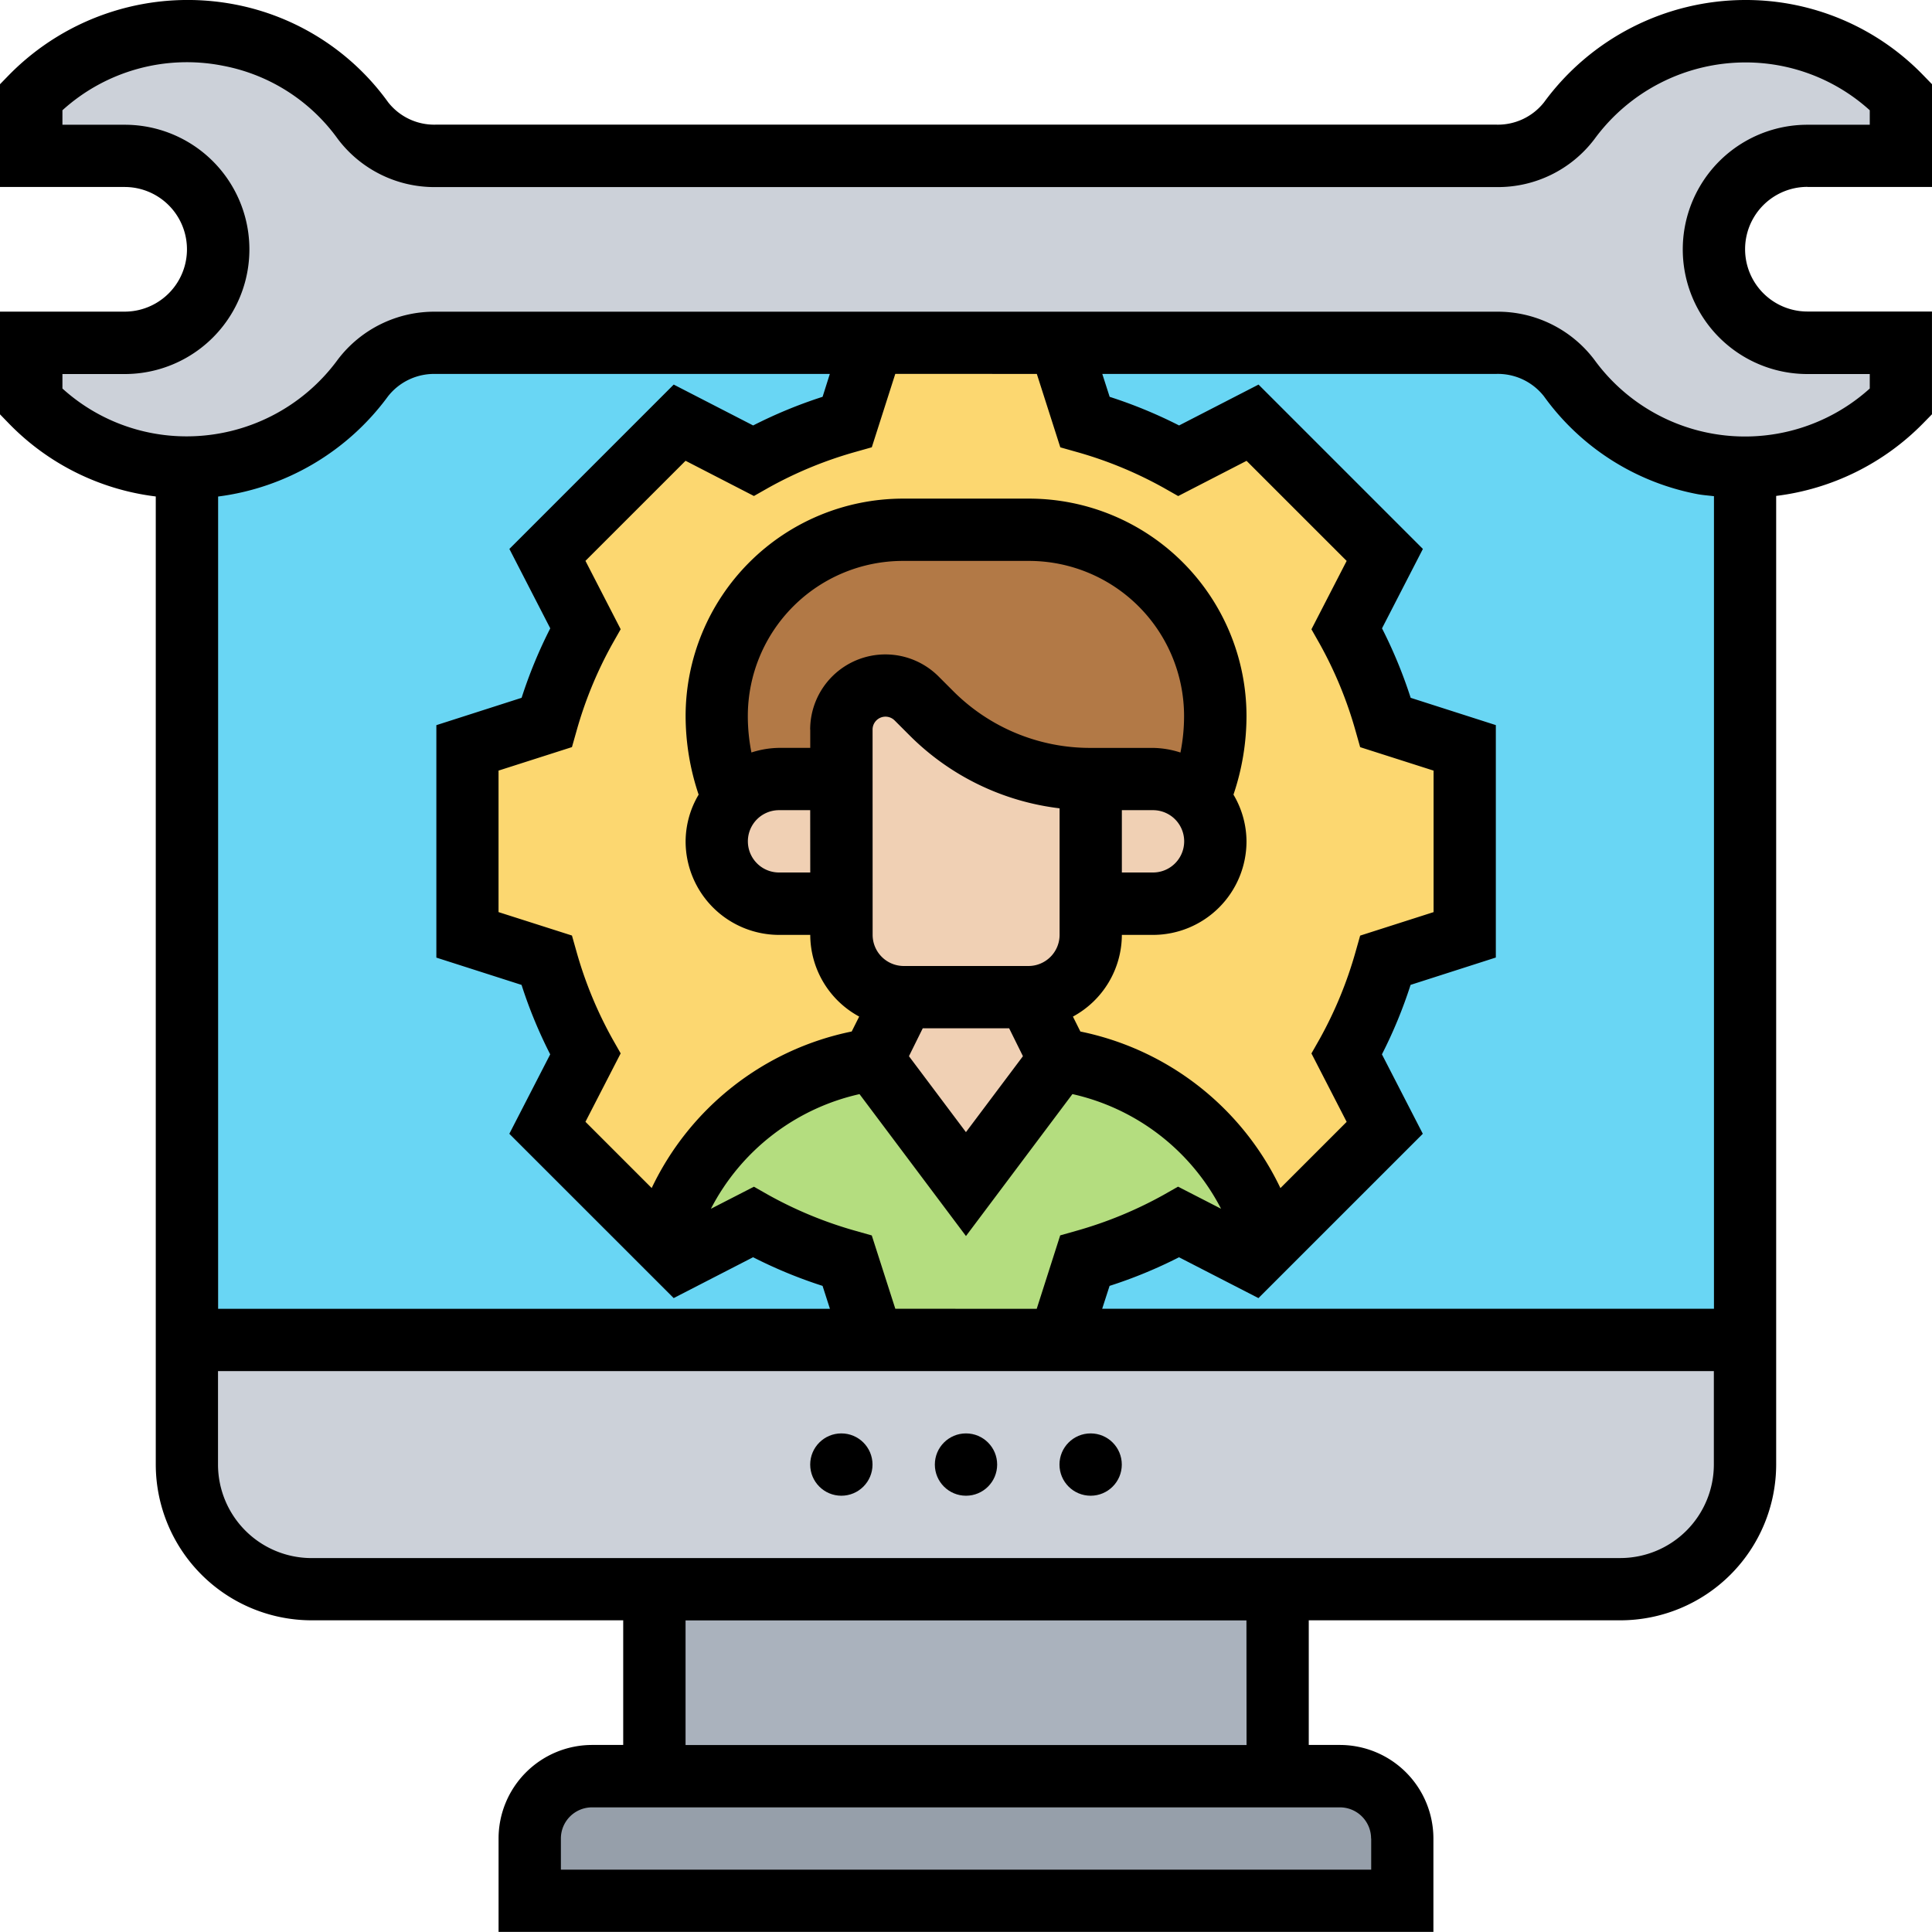 <svg xmlns="http://www.w3.org/2000/svg" width="70" height="70" viewBox="0 0 70 70">
  <g id="Grupo_979628" data-name="Grupo 979628" transform="translate(-513.414 -5053.238)">
    <g id="Grupo_979627" data-name="Grupo 979627" transform="translate(513.414 5053.238)">
      <g id="Grupo_979625" data-name="Grupo 979625" transform="translate(1.129 1.129)">
        <g id="Grupo_979613" data-name="Grupo 979613" transform="translate(18.065 63.226)">
          <path id="Trazado_654518" data-name="Trazado 654518" d="M576.824,5162.111v2.258H545.212v-2.258a2.265,2.265,0,0,1,2.258-2.258h27.1A2.265,2.265,0,0,1,576.824,5162.111Z" transform="translate(-545.212 -5159.853)" fill="#969faa"/>
        </g>
        <g id="Grupo_979614" data-name="Grupo 979614" transform="translate(22.581 56.451)">
          <path id="Trazado_654519" data-name="Trazado 654519" d="M552.693,5148.63h22.581v6.774H552.693Z" transform="translate(-552.693 -5148.63)" fill="#aab2bd"/>
        </g>
        <g id="Grupo_979615" data-name="Grupo 979615" transform="translate(5.646 47.419)">
          <path id="Trazado_654520" data-name="Trazado 654520" d="M581.088,5133.667v4.516a4.515,4.515,0,0,1-4.516,4.516H529.153a4.515,4.515,0,0,1-4.516-4.516v-4.516h56.451Z" transform="translate(-524.637 -5133.667)" fill="#ccd1d9"/>
        </g>
        <g id="Grupo_979616" data-name="Grupo 979616" transform="translate(5.646 11.291)">
          <path id="Trazado_654521" data-name="Trazado 654521" d="M524.637,5073.813h56.451v36.129H524.637Z" transform="translate(-524.637 -5073.813)" fill="#69d6f4"/>
        </g>
        <g id="Grupo_979617" data-name="Grupo 979617" transform="translate(15.807 11.291)">
          <path id="Trazado_654522" data-name="Trazado 654522" d="M555.019,5095.264a2.264,2.264,0,0,0,2.258,2.258l-1.129,2.258a9.2,9.2,0,0,0-7.575,6.673l-4.211-4.2,1.378-2.664a16.4,16.4,0,0,1-1.4-3.41l-2.868-.915v-6.774l2.868-.915a16.4,16.4,0,0,1,1.4-3.409l-1.378-2.665,4.8-4.8,2.665,1.377a16.4,16.4,0,0,1,3.409-1.4l.914-2.868h6.774l.914,2.868a16.392,16.392,0,0,1,3.41,1.4l2.664-1.377,4.8,4.8-1.377,2.665a16.429,16.429,0,0,1,1.4,3.409l2.868.915v6.774l-2.868.915a16.426,16.426,0,0,1-1.4,3.41l1.377,2.664-4.211,4.2a9.212,9.212,0,0,0-7.576-6.673l-1.129-2.258a2.265,2.265,0,0,0,2.258-2.258v-1.129h2.258a2.264,2.264,0,0,0,2.258-2.258,2.221,2.221,0,0,0-.6-1.524,7.986,7.986,0,0,0,.6-3.025,6.736,6.736,0,0,0-6.74-6.741h-4.584a6.747,6.747,0,0,0-6.741,6.741,7.987,7.987,0,0,0,.6,3.025,2.219,2.219,0,0,0-.6,1.524,2.265,2.265,0,0,0,2.258,2.258h2.258Z" transform="translate(-541.471 -5073.813)" fill="#fcd770"/>
        </g>
        <g id="Grupo_979618" data-name="Grupo 979618" transform="translate(22.908 37.258)">
          <path id="Trazado_654523" data-name="Trazado 654523" d="M571.91,5122.727a16.419,16.419,0,0,1-3.41,1.4l-.914,2.868h-6.774l-.914-2.868a16.429,16.429,0,0,1-3.409-1.4l-2.665,1.366-.587-.576v-.011a9.2,9.2,0,0,1,7.575-6.672l3.387,4.516,3.387-4.516a9.211,9.211,0,0,1,7.576,6.672v.011l-.587.576Z" transform="translate(-553.236 -5116.833)" fill="#b4dd7f"/>
        </g>
        <g id="Grupo_979619" data-name="Grupo 979619" transform="translate(38.387 27.097)">
          <path id="Trazado_654524" data-name="Trazado 654524" d="M581.138,5100a2.206,2.206,0,0,1,1.592.667l.068.067a2.221,2.221,0,0,1,.6,1.524,2.264,2.264,0,0,1-2.258,2.258H578.88V5100Z" transform="translate(-578.88 -5099.999)" fill="#f0d0b4"/>
        </g>
        <g id="Grupo_979620" data-name="Grupo 979620" transform="translate(30.484 35)">
          <path id="Trazado_654525" data-name="Trazado 654525" d="M571.432,5113.092l1.129,2.258-3.387,4.517-3.387-4.517,1.129-2.258Z" transform="translate(-565.786 -5113.092)" fill="#f0d0b4"/>
        </g>
        <g id="Grupo_979621" data-name="Grupo 979621" transform="translate(29.355 23.71)">
          <path id="Trazado_654526" data-name="Trazado 654526" d="M572.948,5097.775v5.645a2.265,2.265,0,0,1-2.258,2.258h-4.516a2.264,2.264,0,0,1-2.258-2.258v-7.44a1.6,1.6,0,0,1,2.721-1.129l.531.531A8.17,8.17,0,0,0,572.948,5097.775Z" transform="translate(-563.916 -5094.388)" fill="#f0d0b4"/>
        </g>
        <g id="Grupo_979622" data-name="Grupo 979622" transform="translate(24.839 27.097)">
          <path id="Trazado_654527" data-name="Trazado 654527" d="M560.95,5100v4.516h-2.258a2.265,2.265,0,0,1-2.258-2.258,2.219,2.219,0,0,1,.6-1.524l.068-.067a2.2,2.2,0,0,1,1.592-.667Z" transform="translate(-556.434 -5099.999)" fill="#f0d0b4"/>
        </g>
        <g id="Grupo_979623" data-name="Grupo 979623" transform="translate(24.839 18.065)">
          <path id="Trazado_654528" data-name="Trazado 654528" d="M558.692,5094.067a2.2,2.2,0,0,0-1.592.667l-.068.067a7.986,7.986,0,0,1-.6-3.025,6.747,6.747,0,0,1,6.741-6.741h4.584a6.736,6.736,0,0,1,6.74,6.741,7.986,7.986,0,0,1-.6,3.025l-.068-.067a2.206,2.206,0,0,0-1.592-.667h-2.258a8.17,8.17,0,0,1-5.781-2.393l-.531-.531a1.6,1.6,0,0,0-2.721,1.129v1.795Z" transform="translate(-556.434 -5085.035)" fill="#b27946"/>
        </g>
        <g id="Grupo_979624" data-name="Grupo 979624">
          <path id="Trazado_654529" data-name="Trazado 654529" d="M583.026,5066.4v2.134a7.892,7.892,0,0,1-7.169,2.235,7.782,7.782,0,0,1-4.855-3.094,3.248,3.248,0,0,0-2.642-1.275H529.951a3.232,3.232,0,0,0-2.642,1.275,7.889,7.889,0,0,1-12.025.858V5066.4h3.388a3.387,3.387,0,0,0,0-6.774h-3.388v-2.134a7.882,7.882,0,0,1,7.17-2.235,7.785,7.785,0,0,1,4.855,3.093,3.245,3.245,0,0,0,2.642,1.276H568.36a3.23,3.23,0,0,0,2.642-1.276,7.89,7.89,0,0,1,12.024-.858v2.134h-3.387a3.387,3.387,0,1,0,0,6.774Z" transform="translate(-515.284 -5055.108)" fill="#ccd1d9"/>
        </g>
      </g>
      <g id="Grupo_979626" data-name="Grupo 979626">
        <path id="Trazado_654530" data-name="Trazado 654530" d="M578.9,5060.012h4.516v-3.721l-.321-.33a8.938,8.938,0,0,0-6.453-2.723,9.056,9.056,0,0,0-7.286,3.708,2.128,2.128,0,0,1-1.732.808H529.211a2.121,2.121,0,0,1-1.732-.809,8.9,8.9,0,0,0-5.563-3.547,9.073,9.073,0,0,0-8.182,2.563l-.32.329v3.723h4.516a2.258,2.258,0,1,1,0,4.516h-4.516v3.721l.32.33a8.929,8.929,0,0,0,5.324,2.646V5106.3a5.652,5.652,0,0,0,5.645,5.645h11.291v4.516h-1.129a3.391,3.391,0,0,0-3.387,3.387v3.387h33.871v-3.387a3.391,3.391,0,0,0-3.387-3.387h-1.129v-4.516h11.29a5.651,5.651,0,0,0,5.645-5.645v-35.094a9,9,0,0,0,5.324-2.63l.321-.328v-3.723H578.9a2.258,2.258,0,1,1,0-4.516Zm-33.047,40.645L545,5098l-.584-.165a14.644,14.644,0,0,1-3.158-1.3l-.528-.3-1.559.8a8.037,8.037,0,0,1,5.385-4.155l3.857,5.142,3.857-5.143a8.035,8.035,0,0,1,5.385,4.154l-1.558-.8-.528.3a14.669,14.669,0,0,1-3.158,1.3l-.584.165-.851,2.661Zm-3.082-15.807H541.64a1.129,1.129,0,0,1,0-2.258h1.129Zm0-5.177v.662H541.64a3.386,3.386,0,0,0-1,.167,6.731,6.731,0,0,1-.131-1.325,5.622,5.622,0,0,1,5.615-5.616H550.7a5.622,5.622,0,0,1,5.615,5.616,6.739,6.739,0,0,1-.131,1.327,3.347,3.347,0,0,0-1-.168H552.93a7,7,0,0,1-4.984-2.063l-.525-.525a2.725,2.725,0,0,0-4.653,1.927Zm11.29,2.919h1.129a1.129,1.129,0,1,1,0,2.258h-1.129Zm-9.032-2.919a.468.468,0,0,1,.8-.331l.525.525a9.226,9.226,0,0,0,5.451,2.658v4.584a1.129,1.129,0,0,1-1.129,1.129h-4.516a1.13,1.13,0,0,1-1.129-1.129Zm4.948,10.822.5,1.011-2.065,2.752-2.065-2.752.5-1.011Zm3.639,9.333a16.9,16.9,0,0,0,2.516-1.037l2.878,1.48,5.955-5.954-1.481-2.878a16.96,16.96,0,0,0,1.038-2.517l3.089-.991v-8.421l-3.086-.989a17.031,17.031,0,0,0-1.038-2.517l1.481-2.877-5.955-5.955-2.878,1.481a17.064,17.064,0,0,0-2.516-1.037l-.267-.83h14.268a2.121,2.121,0,0,1,1.732.808,8.9,8.9,0,0,0,5.562,3.547c.2.038.4.05.6.075v29.441H553.348Zm-2.636-33.042.851,2.66.584.165a14.551,14.551,0,0,1,3.158,1.3l.529.3,2.477-1.276,3.627,3.626-1.276,2.477.3.529a14.575,14.575,0,0,1,1.3,3.159l.165.583,2.66.85v5.127l-2.66.851-.165.583a14.677,14.677,0,0,1-1.3,3.158l-.3.528,1.276,2.479-2.4,2.4a10.315,10.315,0,0,0-7.248-5.673l-.27-.541a3.378,3.378,0,0,0,1.773-2.96h1.129a3.391,3.391,0,0,0,3.387-3.387,3.348,3.348,0,0,0-.472-1.695,8.92,8.92,0,0,0,.472-2.851,7.882,7.882,0,0,0-7.874-7.874h-4.576a7.882,7.882,0,0,0-7.872,7.874,8.952,8.952,0,0,0,.472,2.851,3.343,3.343,0,0,0-.472,1.695,3.39,3.39,0,0,0,3.387,3.387h1.129a3.376,3.376,0,0,0,1.773,2.959l-.271.541a10.31,10.31,0,0,0-7.247,5.672l-2.4-2.4,1.276-2.479-.3-.528a14.632,14.632,0,0,1-1.3-3.158l-.165-.584-2.66-.849v-5.127l2.66-.851.165-.583a14.574,14.574,0,0,1,1.3-3.159l.3-.529-1.276-2.477,3.627-3.626,2.477,1.276.529-.3a14.55,14.55,0,0,1,3.158-1.3l.584-.165.851-2.66Zm-7.762.829a17.033,17.033,0,0,0-2.516,1.038l-2.878-1.481-5.954,5.955,1.481,2.877a17.052,17.052,0,0,0-1.038,2.517l-3.089.991v8.422l3.087.989a16.889,16.889,0,0,0,1.038,2.516l-1.481,2.878,5.955,5.953,2.877-1.48a16.937,16.937,0,0,0,2.517,1.038l.267.83H521.317v-29.43a9.064,9.064,0,0,0,6.157-3.633,2.125,2.125,0,0,1,1.732-.808H543.48Zm19.877,52.236v1.128H533.736v-1.128a1.129,1.129,0,0,1,1.129-1.129h27.1A1.13,1.13,0,0,1,563.091,5119.851Zm-4.516-3.387H538.253v-4.516h20.322Zm13.548-6.774H524.7a3.391,3.391,0,0,1-3.387-3.387v-3.387H575.51v3.387A3.391,3.391,0,0,1,572.123,5109.689Zm6.774-42.9h2.258v.525a6.747,6.747,0,0,1-9.982-1.047,4.385,4.385,0,0,0-3.558-1.736h-38.41a4.386,4.386,0,0,0-3.555,1.733,6.784,6.784,0,0,1-5.462,2.783,6.692,6.692,0,0,1-4.516-1.733v-.525h2.258a4.516,4.516,0,1,0,0-9.032h-2.258v-.525a6.714,6.714,0,0,1,5.83-1.61,6.641,6.641,0,0,1,4.152,2.656,4.383,4.383,0,0,0,3.557,1.737h38.411a4.383,4.383,0,0,0,3.555-1.734,6.785,6.785,0,0,1,5.462-2.782,6.7,6.7,0,0,1,4.516,1.733v.525H578.9a4.516,4.516,0,1,0,0,9.032Z" transform="translate(-513.414 -5053.238)"/>
        <circle id="Elipse_4723" data-name="Elipse 4723" cx="1.129" cy="1.129" r="1.129" transform="translate(29.355 51.935)"/>
        <circle id="Elipse_4724" data-name="Elipse 4724" cx="1.129" cy="1.129" r="1.129" transform="translate(33.871 51.935)"/>
        <circle id="Elipse_4725" data-name="Elipse 4725" cx="1.129" cy="1.129" r="1.129" transform="translate(38.387 51.935)"/>
      </g>
    </g>
  </g>
</svg>
